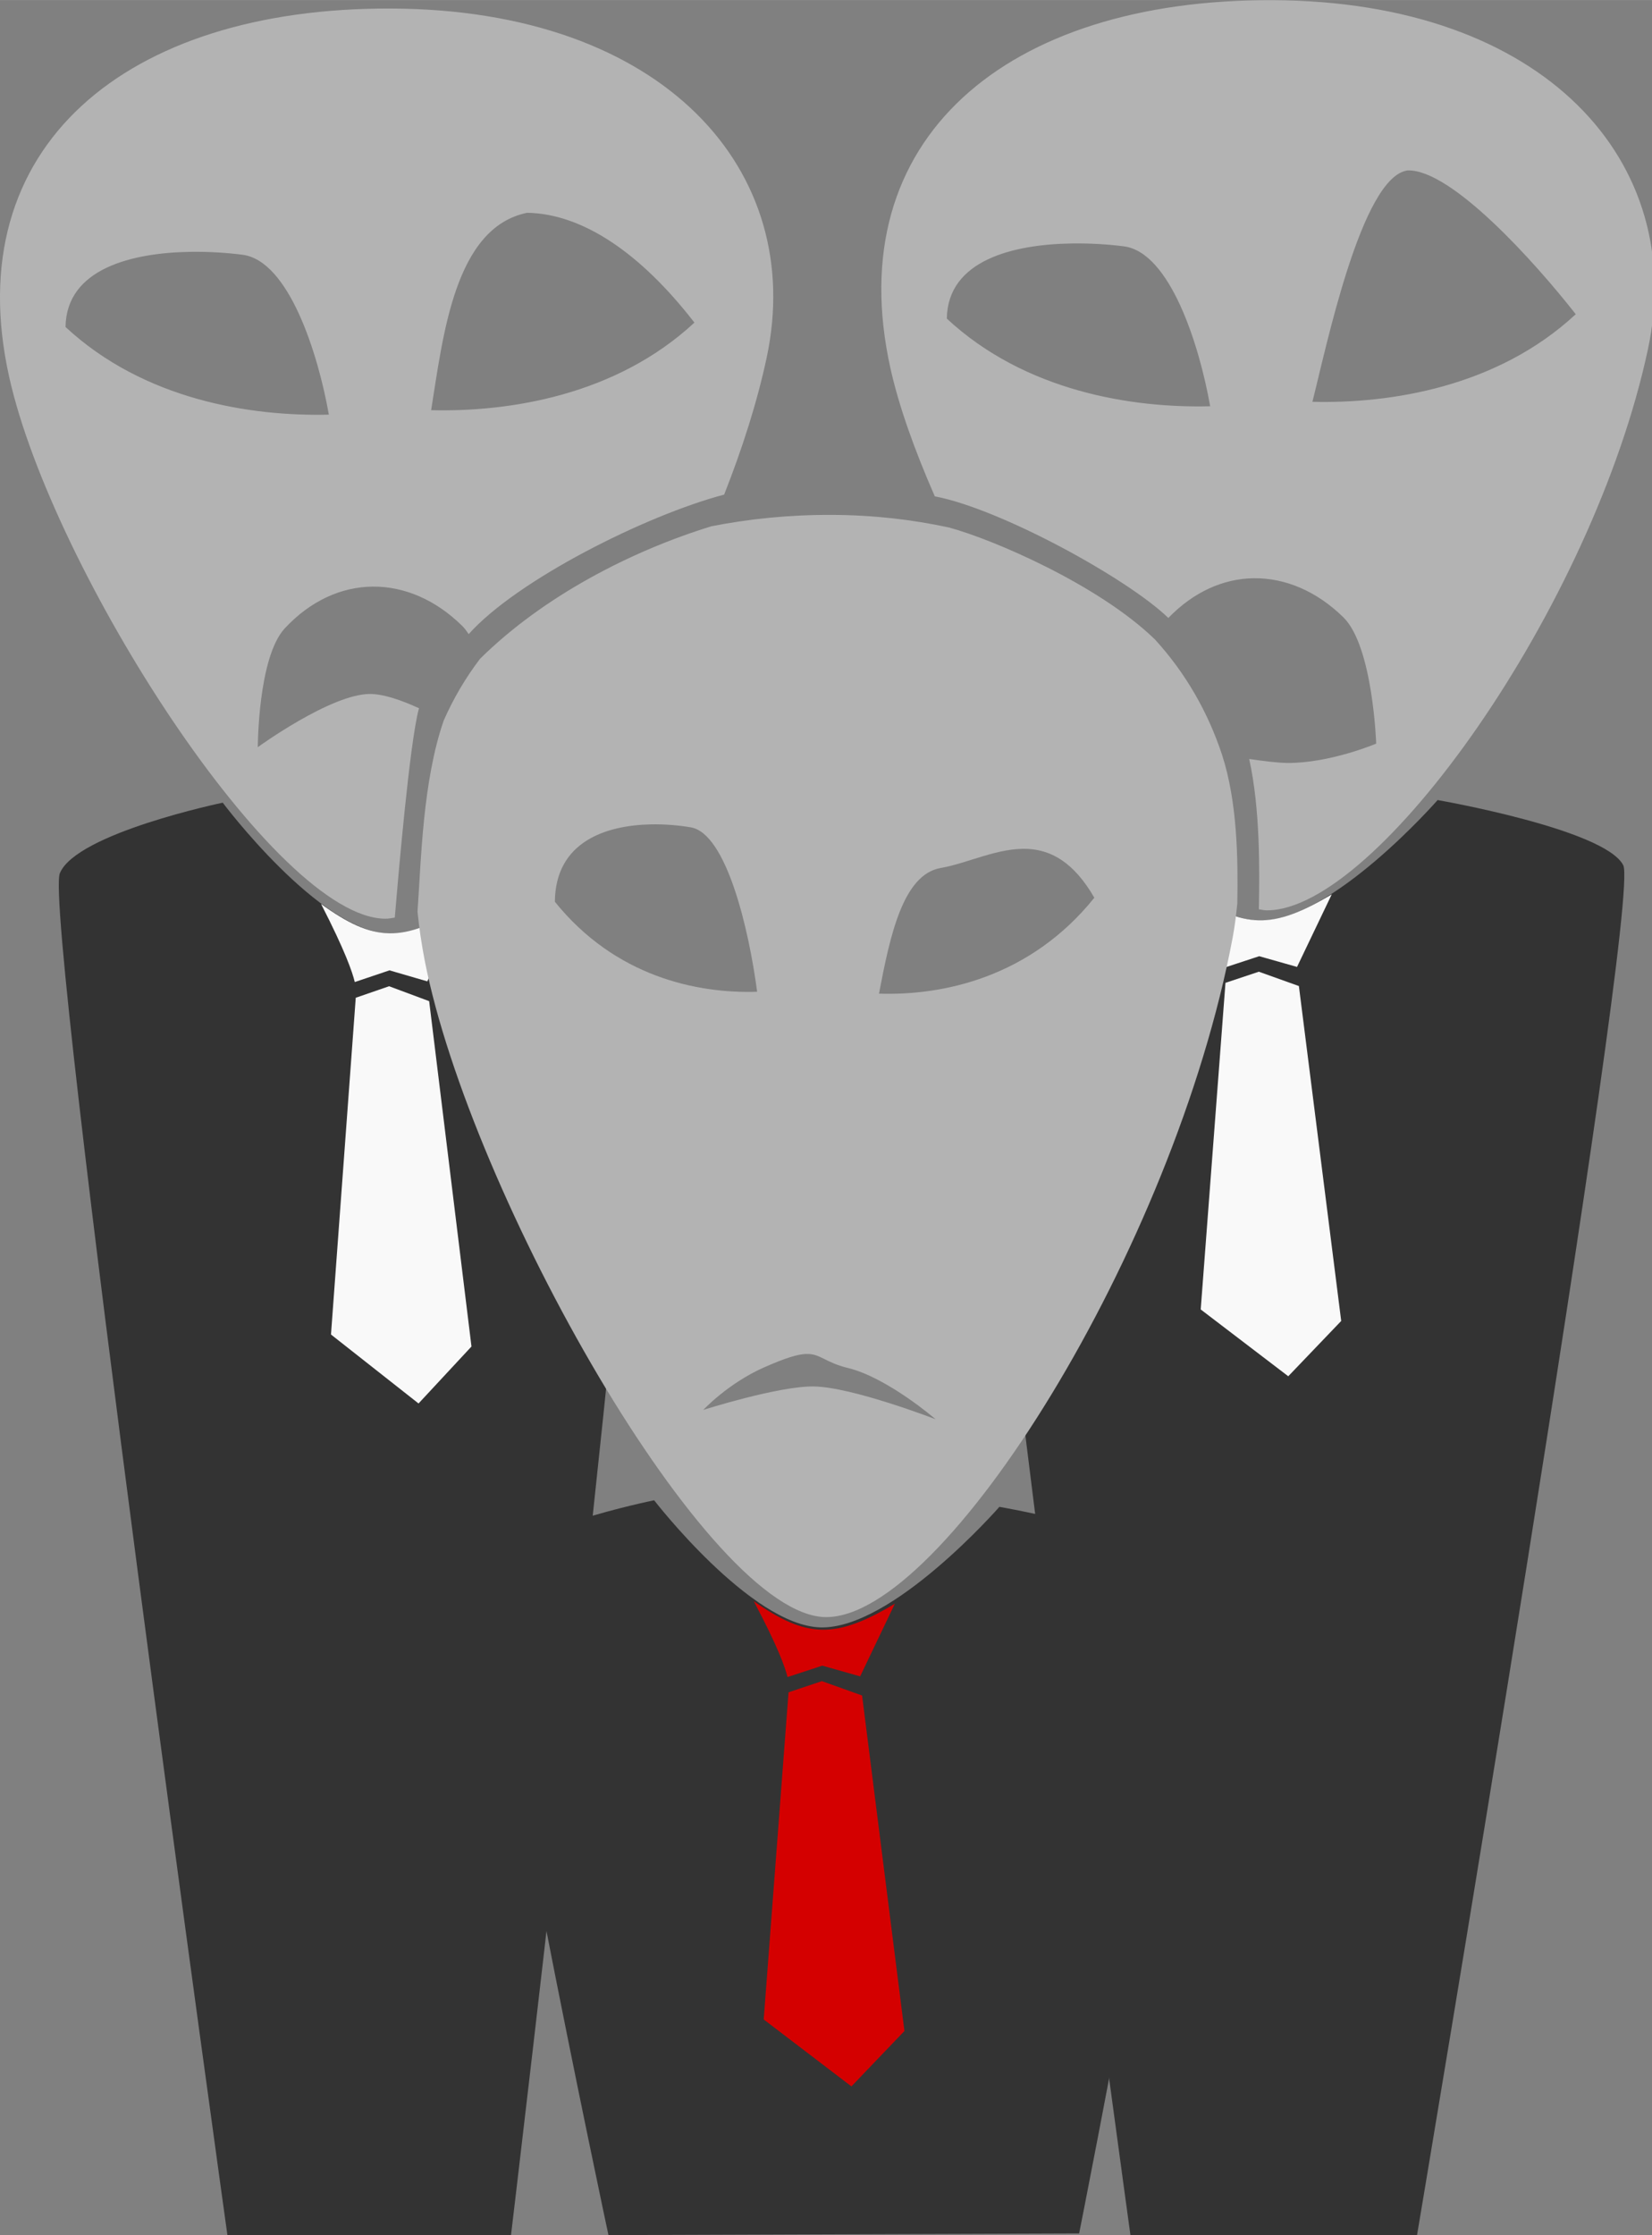 <?xml version="1.0" encoding="UTF-8" standalone="no"?>
<!-- Created with Inkscape (http://www.inkscape.org/) -->

<svg
   xmlns:dc="http://purl.org/dc/elements/1.1/"
   xmlns:cc="http://creativecommons.org/ns#"
   xmlns:rdf="http://www.w3.org/1999/02/22-rdf-syntax-ns#"
   xmlns:svg="http://www.w3.org/2000/svg"
   xmlns="http://www.w3.org/2000/svg"
   xmlns:sodipodi="http://sodipodi.sourceforge.net/DTD/sodipodi-0.dtd"
   xmlns:inkscape="http://www.inkscape.org/namespaces/inkscape"
   width="64.043"
   height="86.613"
   viewBox="0 0 16.945 22.916"
   version="1.1"
   id="svg8"
   inkscape:version="0.92.1 r15371"
   sodipodi:docname="logo.svg">
  <rect x="0" y="0" width="16.945" height="22.916" fill="#808080" stroke="none"/>
  <defs
     id="defs2" />
  <sodipodi:namedview
     id="base"
     pagecolor="#ffffff"
     bordercolor="#666666"
     borderopacity="1.0"
     inkscape:pageopacity="0.0"
     inkscape:pageshadow="2"
     inkscape:zoom="5.6"
     inkscape:cx="45.872501"
     inkscape:cy="47.640519"
     inkscape:document-units="mm"
     inkscape:current-layer="layer1"
     showgrid="false"
     units="px"
     showguides="true"
     inkscape:window-width="1920"
     inkscape:window-height="1017"
     inkscape:window-x="1272"
     inkscape:window-y="-8"
     inkscape:window-maximized="1"
     fit-margin-top="0"
     fit-margin-left="0"
     fit-margin-right="0"
     fit-margin-bottom="0" />
  <g
     inkscape:label="Layer 1"
     inkscape:groupmode="layer"
     id="layer1"
     transform="translate(0.002,-280.367)">
    <path
       style="fill:#333333;stroke:#000000;stroke-width:0;stroke-linecap:butt;stroke-linejoin:miter;stroke-miterlimit:4;stroke-dasharray:none;stroke-opacity:1"
       d="m 2.282,288.596 c 0,0 0.989,1.321 1.704,1.343 0.738,0.023 1.119,-0.556 1.119,-0.556 0,0 1.212,0.941 1.402,1.323 0.19,0.382 -1.272,12.616 -1.272,12.616 l -2.901,-0.013 c 0,0 -1.892,-13.578 -1.722,-13.989 0.17,-0.411 1.67,-0.723 1.67,-0.723 z"
       id="path4627-9"
       inkscape:connector-curvature="0"
       sodipodi:nodetypes="csczcczcc" />
    <path
       style="fill:#f9f9f9;stroke:#000000;stroke-width:0;stroke-linecap:butt;stroke-linejoin:miter;stroke-miterlimit:4;stroke-dasharray:none;stroke-opacity:1"
       d="m 3.291,289.635 c 0.249,0.485 0.322,0.701 0.346,0.801 l 0.356,-0.12 0.388,0.113 0.356,-0.767 c -0.609,0.375 -0.904,0.365 -1.445,-0.026 z m 0.698,0.844 -0.342,0.118 -0.254,3.453 0.898,0.707 0.543,-0.584 -0.434,-3.541 z"
       id="path4629-1"
       inkscape:connector-curvature="0" />
    <path
       style="fill:#333333;stroke:#000000;stroke-width:0;stroke-linecap:butt;stroke-linejoin:miter;stroke-miterlimit:4;stroke-dasharray:none;stroke-opacity:1"
       d="m 11.203,288.503 c 0,0 0.989,1.281 1.704,1.303 0.738,0.022 1.837,-1.236 1.837,-1.236 0,0 1.714,0.298 1.904,0.668 0.19,0.37 -2.125,14.105 -2.125,14.105 l -2.926,-0.031 c 0,0 -1.657,-12.011 -1.488,-12.41 0.17,-0.399 1.628,-1.23 1.628,-1.23 z"
       id="path4627-8"
       inkscape:connector-curvature="0"
       sodipodi:nodetypes="csczcczcc" />
    <path
       style="fill:#f9f9f9;stroke:#000000;stroke-width:0;stroke-linecap:butt;stroke-linejoin:miter;stroke-miterlimit:4;stroke-dasharray:none;stroke-opacity:1"
       d="m 12.212,289.511 c 0.249,0.471 0.322,0.68 0.346,0.777 l 0.356,-0.117 0.388,0.11 0.356,-0.744 c -0.609,0.364 -0.904,0.354 -1.445,-0.025 z m 0.698,0.819 -0.342,0.114 -0.254,3.349 0.898,0.685 0.543,-0.567 -0.434,-3.434 z"
       id="path4629-3"
       inkscape:connector-curvature="0" />
    <path
       style="fill:#b3b3b3;stroke:#002255;stroke-width:0;stroke-linecap:butt;stroke-linejoin:miter;stroke-miterlimit:4;stroke-dasharray:none;stroke-opacity:1"
       d="M 49.23,1.137 C 38.983,1.1 32.476,6.478 34.461,15.393 c 0.325,1.459 0.934,3.161 1.715,4.943 2.525,0.473 7.466,3.178 9.039,4.705 0.977,-1.012 2.138,-1.525 3.312,-1.537 1.209,-0.012 2.429,0.496 3.465,1.514 1.145,1.125 1.268,4.885 1.268,4.885 0,0 -1.787,0.759 -3.436,0.748 -0.363,-0.003 -0.901,-0.069 -1.48,-0.154 0.431,1.939 0.402,4.324 0.375,5.816 0.102,0.015 0.207,0.041 0.305,0.041 C 53.286,36.367 61.652,24.607 63.779,14.641 65.319,7.429 59.819,1.171 49.23,1.137 Z M 15.119,1.461 C 4.871,1.424 -1.637,6.802 0.348,15.717 2.001,23.142 10.649,36.666 14.912,36.678 c 0.116,3.63e-4 0.24,-0.026 0.361,-0.043 0.13,-1.555 0.576,-6.777 0.932,-8.082 0.002,-0.006 0.006,-0.011 0.008,-0.018 -0.681,-0.311 -1.36,-0.549 -1.885,-0.553 -1.514,-0.012 -4.357,2.059 -4.357,2.059 8e-7,0 0.006,-3.478 1.043,-4.596 0.994,-1.071 2.193,-1.605 3.402,-1.617 1.209,-0.012 2.427,0.498 3.463,1.516 0.092,0.09 0.175,0.203 0.254,0.324 1.857,-2.087 6.855,-4.599 9.889,-5.4 0.699,-1.774 1.275,-3.563 1.646,-5.301 C 31.208,7.755 25.708,1.495 15.119,1.461 Z M 60.984,13.289 c -3.038,2.822 -7.178,3.463 -10.193,3.389 0.526,-2.057 1.898,-8.722 3.689,-8.954 1.694,-0.044 4.909,3.531 6.505,5.565 z M 20.394,9.364 c 2.128,0.033 4.378,1.536 6.477,4.249 -3.038,2.822 -7.176,3.463 -10.191,3.389 0.463,-2.868 0.902,-7.062 3.715,-7.638 z m 21.067,1.187 c 0.747,-0.012 1.46,0.037 2.033,0.111 1.79,0.231 2.922,3.821 3.34,6.188 -3.016,0.074 -7.155,-0.568 -10.193,-3.391 0.029,-2.264 2.58,-2.871 4.82,-2.908 z M 7.35,10.875 c 0.747,-0.012 1.458,0.039 2.031,0.113 1.79,0.231 2.922,3.819 3.34,6.186 C 9.705,17.248 5.568,16.606 2.529,13.783 2.558,11.52 5.109,10.912 7.35,10.875 Z M 32.188,21.053 c -1.656,-0.007 -3.207,0.155 -4.662,0.441 -3.111,0.958 -6.507,2.71 -8.953,5.127 -0.556,0.731 -1.028,1.528 -1.406,2.389 -0.816,2.35 -0.873,5.405 -1.014,7.395 0.063,0.622 0.155,1.258 0.283,1.912 1.763,8.992 10.985,25.371 15.531,25.383 4.547,0.016 13.469,-14.224 15.738,-26.293 0.084,-0.447 0.135,-0.888 0.18,-1.328 0.029,-1.71 0.004,-3.915 -0.592,-5.746 C 46.747,28.681 45.882,27.169 44.695,25.871 42.524,23.763 38.445,22.004 36.717,21.539 35.319,21.238 33.817,21.059 32.188,21.053 Z m -7.016,11.975 c 0.574,-0.013 1.12,0.039 1.561,0.115 1.375,0.238 2.245,3.927 2.566,6.361 -2.317,0.076 -5.496,-0.581 -7.83,-3.484 0.022,-2.328 1.982,-2.954 3.703,-2.992 z m 14.607,0.949 c 0.892,0.047 1.771,0.502 2.572,1.889 -2.485,3.09 -5.87,3.792 -8.336,3.711 0.43,-2.252 0.928,-4.61 2.393,-4.863 1.054,-0.183 2.224,-0.797 3.371,-0.736 z m -8.578,19.542 c 0.547,-0.017 0.715,0.323 1.609,0.541 1.535,0.374 3.396,1.984 3.396,1.984 0,0 -3.233,-1.25 -4.724,-1.269 -1.369,-0.014 -4.267,0.908 -4.267,0.908 0,0 0.951,-1.025 2.352,-1.645 0.84,-0.371 1.305,-0.51 1.633,-0.52 z"
       id="path4485"
       inkscape:connector-curvature="0"
       transform="matrix(0.265,0,0,0.265,0,280.067)"
       sodipodi:nodetypes="ccccsccccccsccsccccccccccccccccccccccccccscccscccccscccccccccccccccccccccccc" />
    <path
       style="fill:#333333;stroke:#000000;stroke-width:0;stroke-linecap:butt;stroke-linejoin:miter;stroke-miterlimit:4;stroke-dasharray:none;stroke-opacity:1"
       d="m 6.708,295.75 c 0,0 0.989,1.281 1.704,1.303 0.738,0.022 1.837,-1.236 1.837,-1.236 0,0 1.714,0.298 1.904,0.668 0.19,0.37 -1.086,6.782 -1.086,6.782 l -4.828,0.017 c 0,0 -1.372,-6.433 -1.203,-6.832 0.17,-0.399 1.67,-0.702 1.67,-0.702 z"
       id="path4627"
       inkscape:connector-curvature="0"
       sodipodi:nodetypes="csczcczc" />
    <path
       style="fill:#d40000;stroke:#000000;stroke-width:0;stroke-linecap:butt;stroke-linejoin:miter;stroke-miterlimit:4;stroke-dasharray:none;stroke-opacity:1"
       d="m 29.168,63.084 c 0.942,1.778 1.216,2.569 1.307,2.936 l 1.346,-0.441 1.465,0.414 1.344,-2.812 c -2.302,1.376 -3.417,1.339 -5.461,-0.096 z m 2.637,3.094 -1.291,0.432 -0.961,12.658 3.395,2.59 L 35,79.715 33.361,66.734 Z"
       transform="matrix(0.265,0,0,0.265,0,280.067)"
       id="path4629"
       inkscape:connector-curvature="0" />
  </g>
</svg>
